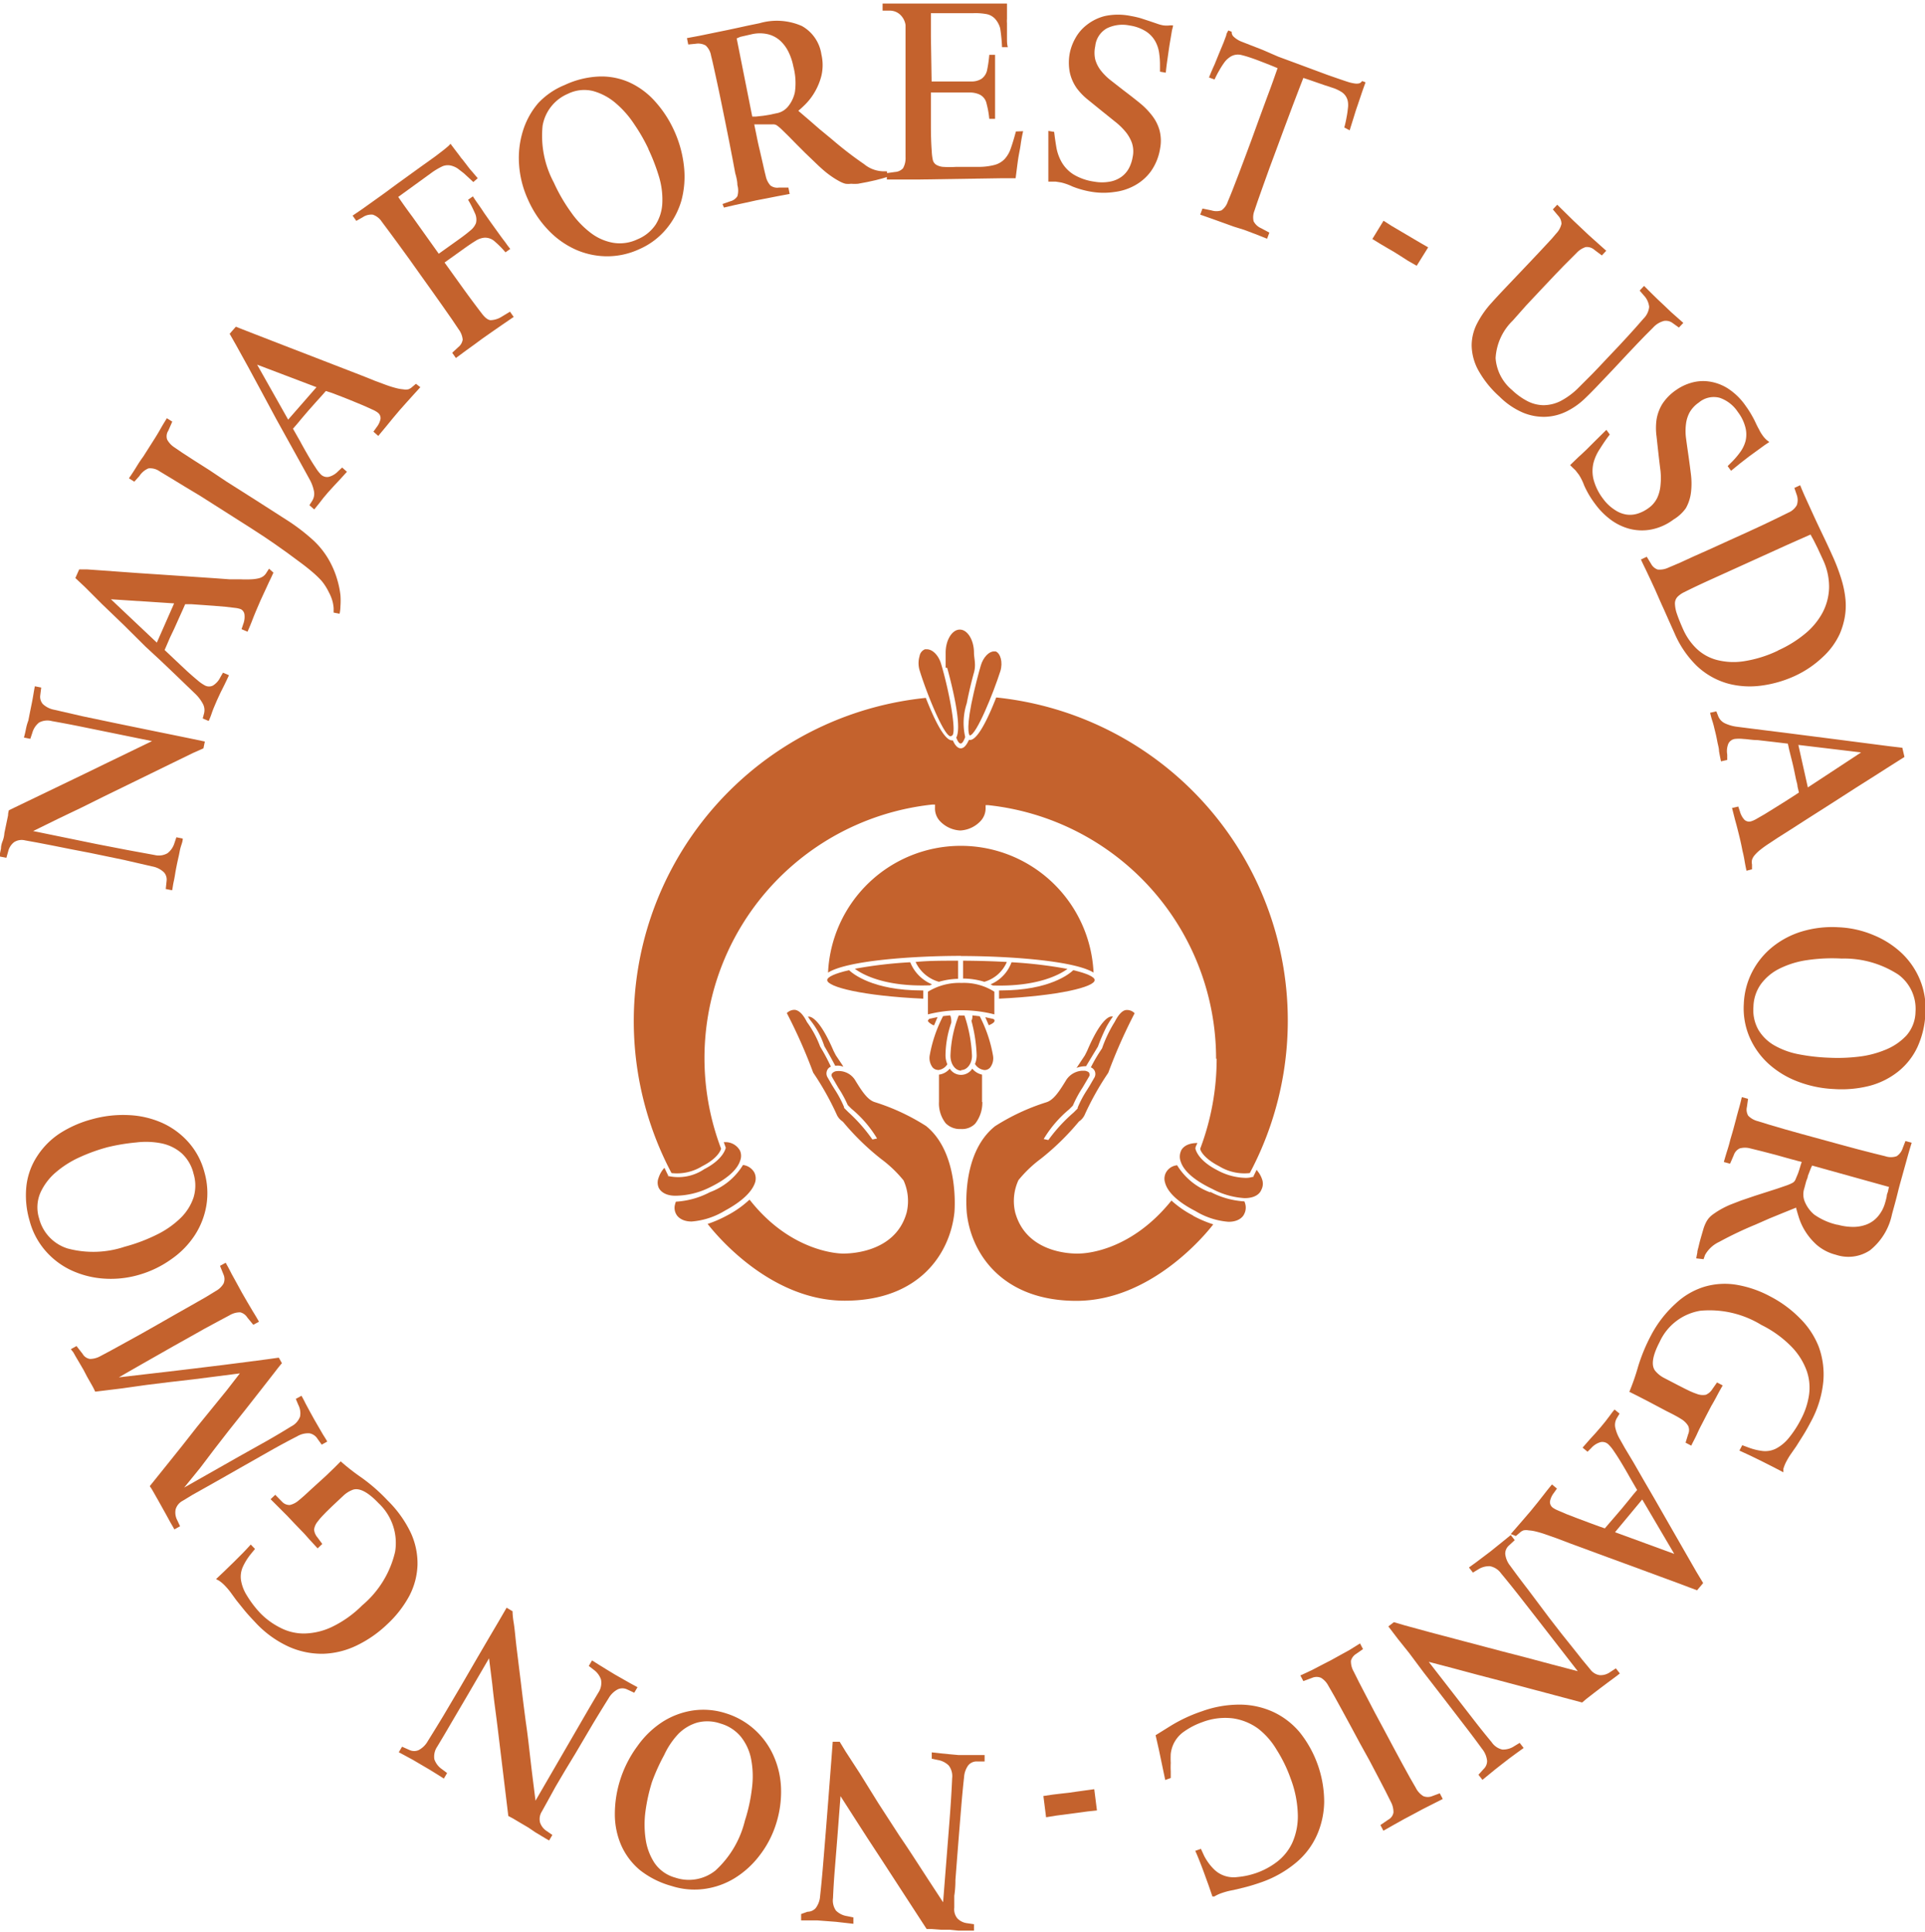 <svg id="Layer_1" data-name="Layer 1" xmlns="http://www.w3.org/2000/svg" viewBox="0 0 135.88 136.36"><title>circle-badge-rotating-text</title><g id="circle-badge"><g id="center-logo"><path d="M67.83,67.48c3.31,0,8,.32,9.36,1.17a9.38,9.38,0,0,0-18.74,0c1.37-.86,6.06-1.18,9.38-1.18" style="fill:#c4622d"/><path d="M75.35,68.39a31.42,31.42,0,0,0-3.95-.47,2.68,2.68,0,0,1-1.48,1.56l.16.08c3.17.1,4.74-.78,5.27-1.17" style="fill:#c4622d"/><path d="M65.17,70.49v-.58h-.1c-3.49,0-4.89-1.2-5.14-1.43-1,.23-1.54.48-1.54.7,0,.48,2.52,1.12,6.77,1.31" style="fill:#c4622d"/><path d="M65.62,69.56l.17-.08a2.82,2.82,0,0,1-1.54-1.56,30.93,30.93,0,0,0-3.91.46c.52.39,2.09,1.28,5.27,1.17" style="fill:#c4622d"/><path d="M77.27,69.18c0-.22-.53-.47-1.51-.7-.26.25-1.67,1.43-5.13,1.43h-.11v.58c4.24-.2,6.75-.83,6.75-1.31" style="fill:#c4622d"/><path d="M66.24,69.31a5.19,5.19,0,0,1,1.39-.22V67.81c-1.1,0-2.12,0-3,.09a2.57,2.57,0,0,0,1.65,1.4" style="fill:#c4622d"/><path d="M71.06,67.9q-1.41-.08-3.08-.09v1.26a5.16,5.16,0,0,1,1.5.23,2.46,2.46,0,0,0,1.59-1.4" style="fill:#c4622d"/><path d="M69.32,77.78l0-1.93a1.21,1.21,0,0,1-.69-.42.94.94,0,0,1-1.59,0,1.17,1.17,0,0,1-.76.42v1.92a2.27,2.27,0,0,0,.47,1.51,1.4,1.4,0,0,0,1.08.41,1.29,1.29,0,0,0,1-.37,2.41,2.41,0,0,0,.51-1.54" style="fill:#c4622d"/><path d="M66.18,71.79l-.58.12c-.06.05-.1.1-.1.15s.16.22.43.32l.25-.59" style="fill:#c4622d"/><path d="M69.79,72.37c.26-.1.41-.22.41-.31s0-.09-.1-.14l-.55-.12c.09.21.17.4.25.58" style="fill:#c4622d"/><path d="M66.21,75.53a.87.87,0,0,0,.66-.41,1.62,1.62,0,0,1-.13-.62,7.24,7.24,0,0,1,.41-2.32c0-.17,0-.34-.08-.51l-.5.05a9.66,9.66,0,0,0-.94,2.75,1.1,1.1,0,0,0,.19.86.51.51,0,0,0,.4.19" style="fill:#c4622d"/><path d="M69.14,71.73l-.5-.06c0,.13,0,.25-.07.38a10.88,10.88,0,0,1,.37,2.44,1.59,1.59,0,0,1-.12.61.9.9,0,0,0,.68.43.52.52,0,0,0,.4-.19,1.08,1.08,0,0,0,.19-.85,9.58,9.58,0,0,0-.94-2.77" style="fill:#c4622d"/><path d="M67.85,75.53c.42,0,.76-.46.76-1a10.09,10.09,0,0,0-.53-2.85h-.41a8.63,8.63,0,0,0-.58,2.84c0,.59.34,1.05.76,1.05" style="fill:#c4622d"/><path d="M65.5,71.6a9.42,9.42,0,0,1,2.36-.29,9.23,9.23,0,0,1,2.33.29V70a4,4,0,0,0-2.32-.62A4.21,4.21,0,0,0,65.5,70Z" style="fill:#c4622d"/><path d="M57.19,72a5.78,5.78,0,0,1,1,1.85c.28.46.77,1.38.77,1.38a1,1,0,0,1,.57.07l-.08-.14L59,74.49l-.16-.31c-.9-2.1-1.5-2.4-1.72-2.42h-.09Z" style="fill:#c4622d"/><path d="M52.89,84.69a7.05,7.05,0,0,1-1.58,1.11,8.53,8.53,0,0,1-1.36.59c.55.71,4.39,5.42,9.68,5.42s7.44-3.36,7.74-6.24c0,0,.39-4.16-2-6.09a15.13,15.13,0,0,0-3.63-1.69c-.5-.16-.89-.75-1.35-1.5l0,0a1.36,1.36,0,0,0-1.37-.68c-.08,0-.25.09-.3.18a.24.24,0,0,0,0,.2c.08.16.19.33.29.51l.17.29A8.23,8.23,0,0,1,59.84,78l.26.26a8.22,8.22,0,0,1,1.81,2.1l-.33.07a11.51,11.51,0,0,0-1.71-1.94l-.29-.29,0-.06a7.73,7.73,0,0,0-.67-1.26l-.18-.29-.3-.52a.54.54,0,0,1-.05-.51.47.47,0,0,1,.27-.27,14.57,14.57,0,0,0-.76-1.42l0,0a7.2,7.2,0,0,0-.93-1.73c-.27-.54-.56-.83-.86-.86a.75.75,0,0,0-.56.23,36.86,36.86,0,0,1,1.86,4.2,20.2,20.2,0,0,1,1.68,3,1.13,1.13,0,0,0,.37.43l.06.05a17.9,17.9,0,0,0,2.69,2.62,8.67,8.67,0,0,1,1.58,1.51A3.52,3.52,0,0,1,64,85.58c-.84,3.06-4.52,2.9-4.55,2.9s-3.55,0-6.52-3.78" style="fill:#c4622d"/><path d="M78.56,71.75h-.11c-.22,0-.82.33-1.71,2.42l-.16.32-.59.89a1.71,1.71,0,0,1,.67-.12l.84-1.39a13.29,13.29,0,0,1,.59-1.37A6.37,6.37,0,0,1,78.56,71.75Z" style="fill:#c4622d"/><path d="M84.22,85.8a7,7,0,0,1-1.53-1.06c-3,3.73-6.33,3.73-6.49,3.74s-3.7.16-4.54-2.9a3.5,3.5,0,0,1,.23-2.28,8.73,8.73,0,0,1,1.58-1.51,17.87,17.87,0,0,0,2.69-2.63l0,0a1.14,1.14,0,0,0,.39-.44,20,20,0,0,1,1.68-3,37,37,0,0,1,1.86-4.2.74.74,0,0,0-.56-.23c-.29,0-.58.32-.84.83A9.26,9.26,0,0,0,77.79,74,11.72,11.72,0,0,0,77,75.34a.5.5,0,0,1,.28.27.53.53,0,0,1-.06.5l-.3.52-.18.29a7.57,7.57,0,0,0-.67,1.26l0,.06-.29.29A11.37,11.37,0,0,0,74,80.47l-.33-.07a8.21,8.21,0,0,1,1.8-2.1l.26-.26a8.13,8.13,0,0,1,.69-1.28l.17-.29.3-.51a.25.25,0,0,0,0-.2c0-.1-.22-.17-.3-.18l-.25,0a1.44,1.44,0,0,0-1.12.72l0,0c-.46.75-.85,1.34-1.35,1.5a15.21,15.21,0,0,0-3.63,1.69c-2.43,1.93-2,6-2,6.09.29,2.88,2.5,6.24,7.74,6.24s9.08-4.64,9.66-5.4a8.07,8.07,0,0,1-1.43-.61" style="fill:#c4622d"/><path d="M52.44,82.24a4.6,4.6,0,0,1-2.33,1.91,5.88,5.88,0,0,1-2.4.67h0a1.18,1.18,0,0,0-.06.19.9.9,0,0,0,.08.69l0,0s.23.52,1.09.52a5.29,5.29,0,0,0,2.34-.76c1.54-.83,2-1.56,2.14-2a.94.94,0,0,0-.06-.71,1.06,1.06,0,0,0-.8-.52" style="fill:#c4622d"/><path d="M51.09,80.62l.14.39,0,0v0s-.12.8-1.53,1.52a3.26,3.26,0,0,1-2.48.49l-.06,0,0-.06c-.09-.17-.17-.35-.26-.53a1.85,1.85,0,0,0-.41.7.91.91,0,0,0,0,.69l0,0s.21.58,1.18.58A5.55,5.55,0,0,0,50,83.86c1.58-.75,2.09-1.46,2.24-1.92a.93.93,0,0,0,0-.71,1.16,1.16,0,0,0-1.1-.61" style="fill:#c4622d"/><path d="M85.42,84.16a4.6,4.6,0,0,1-2.33-1.91,1,1,0,0,0-.78.5.92.92,0,0,0-.07.73c.12.47.6,1.21,2.14,2a5.27,5.27,0,0,0,2.34.76c.86,0,1.08-.5,1.09-.52a1,1,0,0,0,.09-.74,1.48,1.48,0,0,0-.06-.18h0a5.91,5.91,0,0,1-2.4-.67" style="fill:#c4622d"/><path d="M88.71,82.56c-.08.15-.15.31-.23.46l0,.05-.06,0a1.65,1.65,0,0,1-.51.07,4.38,4.38,0,0,1-2-.55c-1.4-.72-1.52-1.49-1.53-1.52v0l0,0c0-.13.09-.26.14-.39-1,0-1.17.58-1.17.59a1,1,0,0,0,0,.74c.15.46.66,1.17,2.24,1.92a5.56,5.56,0,0,0,2.26.64c1,0,1.17-.56,1.18-.58a.92.92,0,0,0,.06-.74,1.81,1.81,0,0,0-.35-.62" style="fill:#c4622d"/><path d="M85.88,74.71a17.94,17.94,0,0,1-1.16,6.37c0,.14.27.69,1.34,1.24a3.41,3.41,0,0,0,2.16.48,22.93,22.93,0,0,0-17.9-33.57c-.53,1.36-1.29,3-1.85,3h-.08c-.16.36-.35.59-.57.59s-.41-.21-.56-.56h-.06c-.57,0-1.32-1.65-1.85-3A22.93,22.93,0,0,0,47.4,82.8a3.39,3.39,0,0,0,2.16-.48c1.07-.54,1.3-1.09,1.34-1.24A18,18,0,0,1,65.81,56.79H66L66,57a1.3,1.3,0,0,0,.39,1,2.11,2.11,0,0,0,1.39.62h0a2.11,2.11,0,0,0,1.39-.62,1.32,1.32,0,0,0,.4-1v-.17h.17a18,18,0,0,1,16.1,17.92" style="fill:#c4622d"/><path d="M66.86,47.14c.3,1.1,1.08,4.12.64,4.92.1.27.2.42.31.42s.22-.17.32-.46a4.47,4.47,0,0,1,.11-2.38c.15-.78.35-1.6.51-2.17s0-1,0-1.4c0-.88-.45-1.63-1-1.63s-1,.75-1,1.63c0,.32,0,.68,0,1.06" style="fill:#c4622d"/><path d="M69.24,46.95c-.12.39-.45,1.61-.68,2.76-.39,2-.11,2.2-.11,2.2h0c.46,0,1.67-3,2.16-4.53.2-.64,0-1.28-.33-1.4l-.12,0c-.36,0-.76.42-.93,1" style="fill:#c4622d"/><path d="M67.19,51.93h0c.38-.12-.2-3.21-.77-5.1-.18-.58-.59-1-1-1l-.13,0a.62.62,0,0,0-.38.48,1.76,1.76,0,0,0,0,1c.49,1.6,1.72,4.66,2.19,4.66" style="fill:#c4622d"/></g><g id="text-around-circle"><path d="M2.84,49.09a.78.78,0,0,0,.18.6,1.59,1.59,0,0,0,.82.41l2,.46,2.39.5,2.24.46,1.67.34,1.27.26,1.05.22-.1.48-.74.33L12,53.94,9.83,55,7.37,56.2,5.76,57l-1.65.79-1.77.87,4.49.92L9,60l1.91.35a1.23,1.23,0,0,0,.92-.13,1.43,1.43,0,0,0,.48-.7l.14-.42.45.09c0,.21-.09.41-.15.62s-.08.38-.13.6-.1.44-.14.64-.09.45-.12.65-.07.4-.11.58-.06.39-.1.56l-.45-.09.06-.57a.76.76,0,0,0-.19-.61,1.61,1.61,0,0,0-.81-.41l-2-.46-2.41-.5L5,59.94,3.7,59.68l-1.09-.21-.83-.15a1,1,0,0,0-.78.12,1.15,1.15,0,0,0-.42.65l-.13.46L0,60.46l0-.23.07-.34q0-.23.11-.51t.13-.58l.12-.58.14-.67q0-.17.06-.36l5.4-2.6,1.5-.73,1.53-.74,1.67-.81-2.94-.6-2.21-.45q-1-.2-1.91-.36a1.24,1.24,0,0,0-.91.1,1.41,1.41,0,0,0-.48.73l-.14.42-.45-.09q.08-.29.14-.6T2,50.86l.13-.66.13-.64q.06-.31.1-.56t.1-.56l.45.09Z" style="fill:#c4622d"/><path d="M19.3,40.42c-.1.22-.2.44-.31.66l-.29.63-.31.67-.3.7q-.16.38-.29.72t-.33.79l-.42-.18.12-.36a1.41,1.41,0,0,0,.09-.64A.49.49,0,0,0,17,43a1.75,1.75,0,0,0-.39-.09l-.68-.08-.83-.07-.85-.06-.72-.05-.46,0-.18.41-.24.53-.34.76L12,45l-.21.49-.17.39.74.7.83.78q.42.38.77.67a2.75,2.75,0,0,0,.52.36.62.62,0,0,0,.55,0,1.39,1.39,0,0,0,.52-.58l.19-.33.42.18c-.1.23-.21.45-.31.66l-.29.58-.25.54-.2.47c-.07.17-.13.33-.18.48s-.13.35-.2.5l-.42-.18.09-.34a.94.94,0,0,0-.09-.71,2.82,2.82,0,0,0-.54-.7l-.51-.49-.86-.83-1.05-1-1.08-1L8.71,44.09,7.19,42.63,6,41.44l-.68-.64.27-.61.54,0,1,.07,1.24.09,1.38.1,1.36.09,1.19.08,1.47.1,1.33.09,1.1.08.78,0a7.22,7.22,0,0,0,.76,0,2.79,2.79,0,0,0,.52-.07.94.94,0,0,0,.33-.15.81.81,0,0,0,.22-.25l.18-.28ZM7.83,42.3l3.24,3.06,1.22-2.77Z" style="fill:#c4622d"/><path d="M11.88,30.4a.72.72,0,0,0-.08.63,1.54,1.54,0,0,0,.53.56l.54.37.85.55,1.07.68L16,34l2.05,1.3,2.09,1.34a13.82,13.82,0,0,1,2,1.52,5.86,5.86,0,0,1,1.25,1.69A6.33,6.33,0,0,1,23.83,41a6.24,6.24,0,0,1,.2,1,5.41,5.41,0,0,1,0,.8,2.59,2.59,0,0,1-.06.52l-.42-.08c0-.07,0-.18,0-.31a2.63,2.63,0,0,0-.08-.49,3,3,0,0,0-.26-.64A3.88,3.88,0,0,0,22.7,41a7.05,7.05,0,0,0-.68-.65q-.4-.34-.85-.67L20.25,39l-.89-.63-.72-.49-1-.65-1.15-.73-1.18-.75L14.13,35,13,34.32l-1-.61-.73-.44a1.16,1.16,0,0,0-.79-.21,1.4,1.4,0,0,0-.64.54L9.48,34l-.38-.24q.28-.4.53-.81t.48-.72l.42-.66.4-.63q.22-.35.4-.67t.45-.75l.38.24Z" style="fill:#c4622d"/><path d="M29.67,27.33l-.49.54-.46.51-.49.55-.49.58-.49.6-.55.66-.34-.3.22-.31a1.41,1.41,0,0,0,.28-.59.49.49,0,0,0-.2-.45,1.75,1.75,0,0,0-.35-.2l-.62-.28-.77-.32L24.12,28l-.68-.26L23,27.6l-.29.33-.39.43-.55.62-.47.55-.34.41-.28.32.5.88q.27.5.56,1c.19.33.37.62.54.87a2.71,2.71,0,0,0,.39.5.62.62,0,0,0,.53.15,1.39,1.39,0,0,0,.67-.4l.28-.26.34.3-.49.54-.44.47-.4.44-.33.39-.31.4-.34.42-.34-.3.19-.3a.94.94,0,0,0,.13-.7,2.82,2.82,0,0,0-.31-.83l-.34-.62-.58-1.05-.71-1.28-.72-1.3-1-1.86-1-1.85-.83-1.5-.46-.81.44-.5.5.2.9.35,1.16.45,1.29.5,1.27.49,1.11.43,1.37.53,1.24.48,1,.4.73.27a7.31,7.31,0,0,0,.73.23,2.82,2.82,0,0,0,.51.09.94.94,0,0,0,.36,0,.79.79,0,0,0,.28-.17l.26-.22ZM18.15,25.74l2.19,3.88,2-2.29Z" style="fill:#c4622d"/><path d="M33.41,12.85l-.3-.28-.37-.34-.4-.31a1.35,1.35,0,0,0-.37-.19,1,1,0,0,0-.72,0,4.8,4.8,0,0,0-.85.51L28.11,13.9q.47.69,1,1.4l1.86,2.61,1.4-1q.52-.37.83-.64a1.25,1.25,0,0,0,.4-.53A1.07,1.07,0,0,0,33.5,15a7.8,7.8,0,0,0-.46-.9l.34-.24q.18.28.38.56t.4.59l.47.67.59.82q.25.35.44.59c.13.19.25.35.36.48l-.34.24a6.5,6.5,0,0,0-.74-.75,1,1,0,0,0-.77-.28,1.37,1.37,0,0,0-.6.22q-.33.2-.79.53l-1.4,1,1.35,1.88q.65.9,1.28,1.72.34.45.62.47a1.56,1.56,0,0,0,.79-.25L36,22l.26.37-.82.56-.72.5-.67.47-.57.42-.61.44-.69.51-.26-.37.42-.39a.84.84,0,0,0,.32-.54,1.44,1.44,0,0,0-.29-.73l-.47-.7-.65-.93-.75-1.06-.8-1.12-.81-1.14-.77-1.06-.67-.91-.5-.67a1.24,1.24,0,0,0-.64-.5,1.08,1.08,0,0,0-.7.18l-.46.26-.26-.37.69-.47,1.19-.85.43-.31L28,13l.9-.65.72-.52,1.09-.78.64-.49.32-.27.13-.14.37.49.29.38a1.62,1.62,0,0,0,.18.23l.34.44a5.49,5.49,0,0,0,.35.43l.39.46Z" style="fill:#c4622d"/><path d="M47.59,9.23a8.16,8.16,0,0,1,.69,2.52,6.52,6.52,0,0,1-.18,2.4,5.51,5.51,0,0,1-1.06,2,5.15,5.15,0,0,1-1.92,1.44,5.39,5.39,0,0,1-2.28.5,5.52,5.52,0,0,1-2.2-.47,6.14,6.14,0,0,1-1.92-1.36,7.45,7.45,0,0,1-1.45-2.17,7.1,7.1,0,0,1-.63-2.47,6.45,6.45,0,0,1,.26-2.34,5.5,5.5,0,0,1,1.09-2A5.28,5.28,0,0,1,39.86,6a6.31,6.31,0,0,1,2.45-.6,4.83,4.83,0,0,1,2.15.43,5.49,5.49,0,0,1,1.78,1.33A8,8,0,0,1,47.59,9.23Zm-1.82,1.28a12.53,12.53,0,0,0-1-1.74,6.93,6.93,0,0,0-1.31-1.49,4.14,4.14,0,0,0-1.58-.85,2.6,2.6,0,0,0-1.79.19,3,3,0,0,0-1.79,2.26,7,7,0,0,0,.79,4A12.1,12.1,0,0,0,40.32,15a6.43,6.43,0,0,0,1.42,1.47,3.63,3.63,0,0,0,1.56.67A2.89,2.89,0,0,0,45,16.89a2.84,2.84,0,0,0,1.29-1.05,3.11,3.11,0,0,0,.46-1.48,5.6,5.6,0,0,0-.21-1.81A13.92,13.92,0,0,0,45.76,10.51Z" style="fill:#c4622d"/><path d="M62.66,12.48l-.4.12-.46.12-.59.13-.64.12a2.84,2.84,0,0,1-.49,0,1.62,1.62,0,0,1-.4,0,1.72,1.72,0,0,1-.38-.15,5.55,5.55,0,0,1-.58-.35,6.54,6.54,0,0,1-.55-.42q-.27-.23-.59-.54l-.75-.72-.58-.58-.57-.58-.5-.49a3,3,0,0,0-.36-.3.49.49,0,0,0-.29-.06l-.46,0-.25,0-.27,0-.31,0,.17.83q.1.51.22,1l.23,1q.11.5.19.81a1.42,1.42,0,0,0,.33.67.8.8,0,0,0,.61.15l.66,0,.09.45-.86.16-.76.15-.73.14-.72.16-.75.16-.82.19L51,14.4l.54-.19a.84.84,0,0,0,.51-.36,1.43,1.43,0,0,0,0-.79q0-.32-.15-.83l-.21-1.12c-.08-.4-.16-.83-.25-1.28l-.27-1.35-.28-1.37q-.14-.68-.27-1.28l-.24-1.1q-.11-.5-.19-.81a1.24,1.24,0,0,0-.38-.71,1.08,1.08,0,0,0-.71-.12l-.52.05-.09-.45.86-.16,1.46-.3.54-.11.7-.15.78-.17.78-.16a4.38,4.38,0,0,1,3,.2,2.75,2.75,0,0,1,1.37,2,3.32,3.32,0,0,1,0,1.51,4.43,4.43,0,0,1-.49,1.18,4.2,4.2,0,0,1-.65.84c-.22.22-.39.37-.49.45l.77.66.76.66.85.7A26,26,0,0,0,61,11.59a2.2,2.2,0,0,0,1.3.5l.3,0ZM56,4.69a4.08,4.08,0,0,0-.33-1,2.67,2.67,0,0,0-.58-.8,2,2,0,0,0-.87-.47,2.53,2.53,0,0,0-1.17,0l-.44.1-.35.08L52,2.71,53.1,8.23h.24l.55-.06.43-.07L54.79,8a1.36,1.36,0,0,0,.85-.5,2.35,2.35,0,0,0,.47-1A4.57,4.57,0,0,0,56,4.69Z" style="fill:#c4622d"/><path d="M72.22,9.26c-.07.3-.13.61-.17.91s-.09.52-.14.8-.08.53-.11.75l-.11.86-.43,0-.31,0h-.21l-5.83.09-.73,0-.76,0h-.82v-.45l.57-.08a.84.84,0,0,0,.57-.26,1.44,1.44,0,0,0,.18-.77c0-.22,0-.5,0-.85s0-.72,0-1.14,0-.85,0-1.3,0-.91,0-1.37,0-.92,0-1.38,0-.9,0-1.31,0-.79,0-1.14,0-.63,0-.85A1.25,1.25,0,0,0,63.5,1a1.08,1.08,0,0,0-.68-.25l-.52,0V.25h.84l1.46,0h.56l1.06,0,1.18,0h.92l1.34,0,.81,0,.42,0,.19,0q0,.33,0,.62c0,.17,0,.33,0,.47a1.6,1.6,0,0,0,0,.29q0,.25,0,.55c0,.2,0,.38,0,.55s0,.41.06.6h-.41A11.52,11.52,0,0,0,70.6,2a1.63,1.63,0,0,0-.36-.67A1.12,1.12,0,0,0,69.66,1a4.38,4.38,0,0,0-.95-.07l-3,0q0,.82,0,1.67l.05,3.15,1.89,0q.59,0,1,0a1.3,1.3,0,0,0,.62-.18,1,1,0,0,0,.41-.64,8.59,8.59,0,0,0,.15-1.06h.41q0,.31,0,.65c0,.21,0,.44,0,.71s0,.54,0,.82,0,.72,0,1,0,.53,0,.74,0,.43,0,.6h-.41a6.38,6.38,0,0,0-.19-1.07.91.91,0,0,0-.5-.65,1.64,1.64,0,0,0-.62-.14q-.37,0-.92,0l-1.89,0q0,1.29,0,2.34t.06,1.81a3.7,3.7,0,0,0,.07.59.56.56,0,0,0,.23.35,1.11,1.11,0,0,0,.51.16,7,7,0,0,0,.9,0l1.57,0a4.51,4.51,0,0,0,1.16-.14,1.54,1.54,0,0,0,.7-.41,2.09,2.09,0,0,0,.44-.76q.17-.48.36-1.19Z" style="fill:#c4622d"/><path d="M81.89,10.47a3.82,3.82,0,0,1-.65,1.62,3.48,3.48,0,0,1-1.14,1,3.92,3.92,0,0,1-1.43.46,5.2,5.2,0,0,1-1.54,0,6.49,6.49,0,0,1-1.44-.39,3.86,3.86,0,0,0-.79-.28l-.38-.06-.29,0H74c0-.17,0-.32,0-.46s0-.24,0-.36,0-.2,0-.27,0-.23,0-.5,0-.55,0-.85,0-.72,0-1.14l.41.07q.07.6.17,1.17a3.26,3.26,0,0,0,.38,1,2.51,2.51,0,0,0,.81.83,3.86,3.86,0,0,0,1.46.51,3.1,3.1,0,0,0,1.12,0,2,2,0,0,0,.81-.34,1.78,1.78,0,0,0,.53-.61,2.58,2.58,0,0,0,.26-.78,1.9,1.9,0,0,0-.05-1,2.66,2.66,0,0,0-.46-.8,4.85,4.85,0,0,0-.75-.72l-.92-.74-1-.81A4.41,4.41,0,0,1,76,6.22a3.08,3.08,0,0,1-.48-1.08,3.58,3.58,0,0,1,0-1.43,3.54,3.54,0,0,1,.38-1,3,3,0,0,1,.81-.95A3.38,3.38,0,0,1,78,1.13a4.46,4.46,0,0,1,1.83,0,6.64,6.64,0,0,1,.7.16l.61.2.53.18a2.49,2.49,0,0,0,.44.12,1.83,1.83,0,0,0,.49,0l.2,0c0,.13-.06.26-.08.39l-.09.54q-.07.39-.13.81t-.11.77q-.06.41-.1.83l-.41-.07v-.5a5.71,5.71,0,0,0-.06-.82,2.38,2.38,0,0,0-.27-.82,2,2,0,0,0-.64-.69,2.94,2.94,0,0,0-1.17-.43A2.5,2.5,0,0,0,78.13,2a1.63,1.63,0,0,0-.82,1.26,2.14,2.14,0,0,0,0,.94,2.28,2.28,0,0,0,.39.77,4,4,0,0,0,.69.69l.91.71q.61.46,1.14.89a5.32,5.32,0,0,1,.89.91,3,3,0,0,1,.51,1A2.9,2.9,0,0,1,81.89,10.47Z" style="fill:#c4622d"/><path d="M94.89,9q.1-.37.16-.72a5.55,5.55,0,0,0,.09-.61,1.53,1.53,0,0,0,0-.51,1,1,0,0,0-.5-.7,2.75,2.75,0,0,0-.48-.23L93.46,6l-.52-.18-.46-.16L92,5.5l-.28.72-.5,1.31-.58,1.55-.54,1.46-.48,1.29L89.2,13l-.38,1.07q-.17.49-.27.8a1.25,1.25,0,0,0-.06.75,1.08,1.08,0,0,0,.53.49l.58.31-.16.43-.86-.34-.77-.29L87.1,16l-.72-.26-.78-.28-.88-.31.16-.43.63.13a1.17,1.17,0,0,0,.71,0,1.23,1.23,0,0,0,.45-.63q.13-.3.32-.78l.41-1.06.46-1.22.48-1.29.53-1.46.57-1.55q.28-.74.48-1.31l.26-.74-.41-.17-.43-.17-.49-.19q-.74-.28-1.2-.39a1,1,0,0,0-.89.18,1.52,1.52,0,0,0-.36.37,5.41,5.41,0,0,0-.33.52c-.12.2-.23.42-.34.65l-.39-.14q.18-.46.38-.89l.33-.81L86.37,3l.19-.51c0-.11.09-.23.14-.34l.24.09a.44.44,0,0,0,.11.32,1.73,1.73,0,0,0,.64.4l.51.2.9.35L90.23,4l1.19.44,2.29.85q1,.35,1.4.48a2.89,2.89,0,0,0,.5.12.9.9,0,0,0,.3,0,.36.36,0,0,0,.16-.08l.08-.09.24.09-.13.36-.11.31-.08.24-.26.77c-.1.28-.18.55-.26.81s-.19.6-.28.9Z" style="fill:#c4622d"/><path d="M99.39,18.41l-.5-.32-.46-.29-.48-.28-.51-.3-.57-.35.79-1.29.56.36,1,.59,1,.59.59.34L100,18.76Z" style="fill:#c4622d"/><path d="M118.09,22.82a.81.81,0,0,0-.62-.17,1.55,1.55,0,0,0-.78.47l-.55.55-.56.58-.71.75-1,1.07-1.18,1.24q-.48.5-.85.85a5.11,5.11,0,0,1-1.28.89,3.69,3.69,0,0,1-1.46.37,3.84,3.84,0,0,1-1.59-.29A5.33,5.33,0,0,1,105.85,28a7.16,7.16,0,0,1-1.52-1.9,3.77,3.77,0,0,1-.45-1.72,3.41,3.41,0,0,1,.39-1.56,6.74,6.74,0,0,1,1-1.43q.42-.47,1-1.08l1.52-1.6.86-.91.55-.59.36-.39.28-.33a1.45,1.45,0,0,0,.38-.69.84.84,0,0,0-.24-.58l-.37-.44.31-.33.6.59.55.54.54.51.54.51.58.52.65.58-.31.33-.52-.39a.8.8,0,0,0-.62-.2,1.49,1.49,0,0,0-.64.41l-.45.45-.47.47-.55.57-.71.75-.8.85-.59.63-.47.53-.46.52a4,4,0,0,0-1.22,2.66,3.23,3.23,0,0,0,1.16,2.25,4.73,4.73,0,0,0,1.08.78,2.55,2.55,0,0,0,1.13.29,2.71,2.71,0,0,0,1.21-.29,5.22,5.22,0,0,0,1.33-1l.48-.48.43-.43.47-.49.63-.67.75-.79.63-.68.57-.63.57-.65a1.35,1.35,0,0,0,.4-.83,1.38,1.38,0,0,0-.38-.81l-.29-.34.31-.33.48.48.47.46.49.46.47.45.43.38.43.38-.31.33Z" style="fill:#c4622d"/><path d="M118.13,36.67a3.84,3.84,0,0,1-1.6.71,3.49,3.49,0,0,1-1.53-.06,3.93,3.93,0,0,1-1.35-.67,5.21,5.21,0,0,1-1.07-1.1,6.51,6.51,0,0,1-.76-1.29,3.88,3.88,0,0,0-.37-.75l-.24-.31L111,33l-.17-.17.33-.32.26-.25.2-.18.36-.34.6-.6.81-.8.24.33q-.37.48-.69,1a3.24,3.24,0,0,0-.46,1,2.48,2.48,0,0,0,0,1.16,3.85,3.85,0,0,0,.68,1.38A3.1,3.1,0,0,0,114,36a2,2,0,0,0,.81.32,1.79,1.79,0,0,0,.8-.07,2.61,2.61,0,0,0,.73-.37,1.91,1.91,0,0,0,.64-.74,2.65,2.65,0,0,0,.23-.9,4.85,4.85,0,0,0,0-1q-.07-.55-.14-1.17t-.14-1.27a4.37,4.37,0,0,1,0-1.18,3.06,3.06,0,0,1,.41-1.11,3.56,3.56,0,0,1,1-1,3.51,3.51,0,0,1,1-.48,3,3,0,0,1,1.24-.11,3.38,3.38,0,0,1,1.34.47,4.48,4.48,0,0,1,1.31,1.27,6.62,6.62,0,0,1,.39.6q.17.29.3.57t.25.49a2.46,2.46,0,0,0,.23.39,1.83,1.83,0,0,0,.33.37l.16.12-.33.22-.44.32-.66.48-.62.48-.65.53-.24-.33.35-.35a5.66,5.66,0,0,0,.53-.63,2.38,2.38,0,0,0,.38-.78,2,2,0,0,0,0-.94,3,3,0,0,0-.54-1.12,2.51,2.51,0,0,0-1.28-1,1.63,1.63,0,0,0-1.47.33,2.13,2.13,0,0,0-.65.69,2.27,2.27,0,0,0-.26.82,3.89,3.89,0,0,0,0,1q.07.53.16,1.15t.19,1.43a5.32,5.32,0,0,1,0,1.27,3,3,0,0,1-.36,1.1A2.9,2.9,0,0,1,118.13,36.67Z" style="fill:#c4622d"/><path d="M126.74,47.69a8.25,8.25,0,0,1-2.46.71,6,6,0,0,1-2.23-.13A5.24,5.24,0,0,1,119.77,47a7.14,7.14,0,0,1-1.56-2.28l-.39-.87-.39-.88c-.13-.28-.25-.55-.35-.78l-.25-.57-.31-.67-.33-.7c-.12-.25-.25-.5-.36-.76l.41-.19.3.49a.84.84,0,0,0,.47.41,1.44,1.44,0,0,0,.77-.14l.78-.33,1-.46,1.19-.53,1.25-.57,1.28-.58,1.19-.55,1-.48.75-.37a1.24,1.24,0,0,0,.61-.53,1.08,1.08,0,0,0,0-.72l-.17-.5.41-.19c.1.26.21.51.32.76l.62,1.36q.28.61.65,1.38t.67,1.44a13.43,13.43,0,0,1,.65,1.7,7.13,7.13,0,0,1,.29,1.45,4.74,4.74,0,0,1-.06,1.26,5.46,5.46,0,0,1-.35,1.15,5.14,5.14,0,0,1-1.2,1.63A7.27,7.27,0,0,1,126.74,47.69Zm-1.23-1.78a8.24,8.24,0,0,0,1.87-1.15,5,5,0,0,0,1.26-1.5,4,4,0,0,0,.47-1.79,4.51,4.51,0,0,0-.45-2l-.36-.78c-.11-.22-.2-.4-.27-.54l-.23-.42-1.58.7-2.93,1.33-2.47,1.12q-1.17.53-1.92.91a1.66,1.66,0,0,0-.51.36.69.69,0,0,0-.16.48,2.43,2.43,0,0,0,.15.73q.15.44.44,1.09a4.34,4.34,0,0,0,.92,1.32,3.3,3.3,0,0,0,1.4.8,4.74,4.74,0,0,0,1.91.11A8.6,8.6,0,0,0,125.51,45.92Z" style="fill:#c4622d"/><path d="M123.28,61.46q-.08-.36-.14-.72t-.14-.67q-.07-.37-.15-.72t-.18-.74q-.1-.4-.2-.75c-.07-.28-.14-.55-.21-.83l.44-.1.12.36a1.41,1.41,0,0,0,.31.57.49.49,0,0,0,.48.11,1.74,1.74,0,0,0,.36-.16l.59-.34.71-.44.72-.45.61-.39.38-.25-.1-.43c0-.14-.07-.33-.12-.57s-.1-.5-.17-.81-.12-.5-.17-.7l-.13-.52-.09-.42-1-.12-1.13-.13c-.38,0-.71-.07-1-.08a2.76,2.76,0,0,0-.63,0,.62.62,0,0,0-.44.33,1.4,1.4,0,0,0-.08.77l0,.38-.44.1q-.08-.37-.14-.72c0-.21-.07-.42-.11-.63s-.08-.41-.12-.58-.08-.32-.12-.49-.09-.34-.14-.49-.1-.36-.14-.52l.44-.1.13.33a.94.94,0,0,0,.49.52,2.82,2.82,0,0,0,.86.24l.7.09,1.19.15,1.45.18,1.48.19,2.11.27,2.09.27,1.7.22.93.11.15.65-.46.29-.82.52-1.05.67-1.17.74-1.15.74-1,.64-1.24.79-1.12.72-.93.59-.65.43a7.38,7.38,0,0,0-.62.45,2.83,2.83,0,0,0-.37.36.94.94,0,0,0-.18.32.8.8,0,0,0,0,.33l0,.34Zm8.09-8.35-4.43-.53.67,3Z" style="fill:#c4622d"/><path d="M129.46,76.87a8.14,8.14,0,0,1-2.56-.53,6.48,6.48,0,0,1-2.06-1.25,5.5,5.5,0,0,1-1.34-1.87,5.16,5.16,0,0,1-.41-2.36,5.4,5.4,0,0,1,.59-2.26,5.51,5.51,0,0,1,1.42-1.75,6.13,6.13,0,0,1,2.08-1.1,7.45,7.45,0,0,1,2.59-.3,7.09,7.09,0,0,1,2.49.56,6.47,6.47,0,0,1,2,1.29,5.5,5.5,0,0,1,1.27,1.87,5.28,5.28,0,0,1,.38,2.29,6.3,6.3,0,0,1-.57,2.46,4.84,4.84,0,0,1-1.36,1.72,5.49,5.49,0,0,1-2,1A8,8,0,0,1,129.46,76.87Zm-.31-2.21a12.52,12.52,0,0,0,2-.07,7,7,0,0,0,1.93-.49,4.14,4.14,0,0,0,1.48-1,2.6,2.6,0,0,0,.65-1.68,3,3,0,0,0-1.2-2.62A7,7,0,0,0,130,67.66a12.05,12.05,0,0,0-2.44.11,6.43,6.43,0,0,0-1.95.6,3.63,3.63,0,0,0-1.31,1.09,2.88,2.88,0,0,0-.53,1.6,2.85,2.85,0,0,0,.35,1.63,3.11,3.11,0,0,0,1.11,1.09,5.59,5.59,0,0,0,1.71.63A13.85,13.85,0,0,0,129.15,74.66Z" style="fill:#c4622d"/><path d="M119.73,88.82l.08-.41c0-.14.06-.29.1-.47s.09-.37.15-.58.13-.45.18-.62a2.78,2.78,0,0,1,.18-.45,1.6,1.6,0,0,1,.22-.33,1.7,1.7,0,0,1,.31-.27,5.6,5.6,0,0,1,.57-.36,6.46,6.46,0,0,1,.62-.3l.75-.29,1-.34.78-.25.78-.25.67-.23a3.05,3.05,0,0,0,.43-.19.49.49,0,0,0,.19-.23l.18-.43.08-.24.08-.26a2.76,2.76,0,0,1,.1-.3l-.82-.22-1-.28-1-.26-.81-.2a1.42,1.42,0,0,0-.75,0,.8.8,0,0,0-.42.48l-.26.6-.44-.12q.12-.43.25-.84t.21-.75q.12-.4.21-.72l.19-.71q.1-.39.2-.74t.21-.82l.44.12-.08.57a.84.84,0,0,0,.09.62,1.44,1.44,0,0,0,.69.39l.81.25,1.09.32,1.25.35,1.32.36,1.35.37,1.26.34,1.09.28.81.2a1.24,1.24,0,0,0,.81,0,1.08,1.08,0,0,0,.43-.58l.19-.49.44.12q-.13.42-.25.84l-.4,1.44-.15.54q-.09.32-.18.69t-.2.77l-.21.77A4.38,4.38,0,0,1,132,88.25a2.75,2.75,0,0,1-2.4.32,3.31,3.31,0,0,1-1.35-.69,4.44,4.44,0,0,1-.84-1,4.2,4.2,0,0,1-.45-1q-.14-.45-.18-.64l-.94.38-.93.38-1,.44a26.1,26.1,0,0,0-2.56,1.22,2.2,2.2,0,0,0-1,.93l-.1.29Zm10-2.37a4.1,4.1,0,0,0,1,.15,2.67,2.67,0,0,0,1-.16,2,2,0,0,0,.81-.56,2.53,2.53,0,0,0,.53-1q.07-.24.11-.44c0-.13.06-.24.09-.35a3.12,3.12,0,0,1,.07-.31l-5.43-1.51-.1.22-.2.52c0,.12-.09.26-.13.42l-.12.45a1.36,1.36,0,0,0,.06,1,2.37,2.37,0,0,0,.64.85A4.58,4.58,0,0,0,129.69,86.45Z" style="fill:#c4622d"/><path d="M119.16,101.24a.72.72,0,0,0,0-.6,1.45,1.45,0,0,0-.51-.49q-.31-.2-1-.54l-1.34-.71-.72-.37-.58-.29a15.29,15.29,0,0,0,.61-1.75,12.55,12.55,0,0,1,.94-2.27A8.09,8.09,0,0,1,118.29,92a5.16,5.16,0,0,1,2-1.17,5.07,5.07,0,0,1,2.25-.15,7.72,7.72,0,0,1,2.42.83,8.28,8.28,0,0,1,2.1,1.55,5.82,5.82,0,0,1,1.32,2,5.71,5.71,0,0,1,.32,2.47,7.41,7.41,0,0,1-.88,2.83q-.31.59-.57,1l-.46.73-.39.56a4.63,4.63,0,0,0-.29.48,2.64,2.64,0,0,0-.23.56c0,.09,0,.16,0,.23l-.69-.36-.87-.44-.78-.38-.76-.35.2-.38.46.17a4.23,4.23,0,0,0,1,.24,1.7,1.7,0,0,0,.92-.17,2.89,2.89,0,0,0,.88-.72,7.42,7.42,0,0,0,.91-1.4,5.25,5.25,0,0,0,.54-1.65,3.6,3.6,0,0,0-.16-1.72,4.77,4.77,0,0,0-1.06-1.69,7.81,7.81,0,0,0-2.14-1.55,7,7,0,0,0-4.32-1,3.84,3.84,0,0,0-2.86,2.2q-.8,1.53-.27,2.09a2,2,0,0,0,.56.44l1,.52.51.26.35.17.26.11.22.08a1.16,1.16,0,0,0,.63.06,1,1,0,0,0,.46-.4l.33-.47.4.21q-.22.38-.42.76t-.38.68l-.35.67-.34.66c-.13.24-.24.48-.34.7s-.26.51-.39.78l-.4-.21Z" style="fill:#c4622d"/><path d="M106.64,108.28l.48-.55.45-.52.48-.56.48-.59.48-.61q.26-.34.54-.67l.35.29-.22.31a1.42,1.42,0,0,0-.27.59.49.49,0,0,0,.2.45,1.76,1.76,0,0,0,.35.19l.63.27.78.3.8.3.68.25.43.15.29-.34.38-.44.54-.63.46-.56.33-.41.28-.33-.51-.88q-.28-.5-.58-1t-.55-.86a2.77,2.77,0,0,0-.4-.49.62.62,0,0,0-.53-.15,1.39,1.39,0,0,0-.66.41l-.27.27-.35-.29.48-.55.43-.47.39-.45.32-.39.31-.41c.11-.15.22-.3.33-.42l.35.29-.18.3a.94.94,0,0,0-.12.7,2.84,2.84,0,0,0,.33.82l.35.62.6,1,.73,1.27.75,1.29,1.06,1.85,1.05,1.83.85,1.48.48.8-.43.51-.51-.19-.9-.34-1.17-.43-1.3-.48-1.28-.47-1.12-.41-1.38-.51-1.25-.46-1-.38-.74-.26a7.25,7.25,0,0,0-.73-.22,2.81,2.81,0,0,0-.51-.08.94.94,0,0,0-.36,0,.79.79,0,0,0-.28.18l-.26.22Zm11.54,1.4-2.26-3.84L114,108.15Z" style="fill:#c4622d"/><path d="M104.72,124.87a.78.78,0,0,0,.25-.58,1.59,1.59,0,0,0-.35-.84q-.61-.84-1.26-1.68l-1.49-1.94-1.4-1.81-1-1.34-.8-1L98,114.8l.39-.3.78.23,1.76.48,2.38.63,2.65.7,1.74.45,1.76.47,1.91.5-2.81-3.62-1.39-1.78q-.63-.8-1.22-1.51a1.24,1.24,0,0,0-.78-.5,1.43,1.43,0,0,0-.82.22l-.38.23-.28-.36.51-.37.49-.37.53-.4.52-.42.46-.37.44-.36.28.36-.42.39a.76.76,0,0,0-.25.58,1.61,1.61,0,0,0,.35.84q.61.84,1.26,1.68l1.5,2,.86,1.11.8,1,.69.87.54.65a1,1,0,0,0,.67.41,1.15,1.15,0,0,0,.74-.22l.4-.26.28.36-.19.15-.28.21-.42.31-.48.36-.47.36-.54.42-.28.24-5.79-1.54-1.61-.42-1.64-.44-1.79-.47,1.84,2.37,1.38,1.78q.62.8,1.22,1.52a1.24,1.24,0,0,0,.75.52,1.41,1.41,0,0,0,.85-.24l.38-.23.28.36-.5.36-.49.36-.53.41-.51.4-.44.36-.44.36-.28-.36Z" style="fill:#c4622d"/><path d="M92.61,117.88l.69-.36.66-.34.65-.36.67-.37L96,116l.21.4-.47.33a.84.84,0,0,0-.38.49,1.44,1.44,0,0,0,.19.76l.38.76.52,1,.6,1.15.65,1.21.65,1.22.62,1.15.55,1,.42.73a1.44,1.44,0,0,0,.53.58.84.84,0,0,0,.62,0l.54-.2.21.4-.75.38-.69.35-.65.35-.66.35-.68.38-.76.43-.21-.4.54-.37a.72.72,0,0,0,.38-.51,1.54,1.54,0,0,0-.18-.75l-.38-.76-.52-1-.61-1.16L96,123.06l-.65-1.21-.62-1.14-.55-1-.42-.73a1.42,1.42,0,0,0-.51-.55.8.8,0,0,0-.63,0l-.62.23-.21-.4Z" style="fill:#c4622d"/><path d="M81.57,122.48l1.11-.69a10.76,10.76,0,0,1,2.16-1,7.81,7.81,0,0,1,2.68-.47,5.73,5.73,0,0,1,2.34.51,5.45,5.45,0,0,1,1.88,1.44,7.9,7.9,0,0,1,1.73,4.9,6,6,0,0,1-.46,2.24,5.37,5.37,0,0,1-1.57,2.1A7.83,7.83,0,0,1,89,132.87q-.58.2-1,.31l-.68.17-.52.11a4.93,4.93,0,0,0-.53.15,2.62,2.62,0,0,0-.55.25l-.08,0-.06,0a.06.06,0,0,0,0,0l-.26-.76-.32-.88q-.16-.44-.3-.79c-.11-.28-.22-.55-.33-.79l.4-.14L85,131a3.87,3.87,0,0,0,.31.5,3.55,3.55,0,0,0,.41.47,1.92,1.92,0,0,0,.51.35,2,2,0,0,0,1.12.17,5.44,5.44,0,0,0,1.31-.28,5.23,5.23,0,0,0,1.5-.81,3.62,3.62,0,0,0,1.06-1.33,4.59,4.59,0,0,0,.39-1.93,7.69,7.69,0,0,0-.5-2.58,10,10,0,0,0-1-2.06A5.25,5.25,0,0,0,88.79,122a4,4,0,0,0-1.76-.71,4.52,4.52,0,0,0-2.17.27,5.2,5.2,0,0,0-1.25.64,2.2,2.2,0,0,0-.82,1,2.33,2.33,0,0,0-.15.59,6.18,6.18,0,0,0,0,.64,6,6,0,0,0,0,.6l0,.47-.39.14-.45-2.15Z" style="fill:#c4622d"/><path d="M74.32,126.67l.59-.07.54-.06.55-.08.58-.08.66-.09.19,1.5-.66.07-1.13.15-1.13.15-.67.11-.19-1.5Z" style="fill:#c4622d"/><path d="M57,134.94a.78.78,0,0,0,.58-.26,1.59,1.59,0,0,0,.31-.86q.11-1,.2-2.09t.2-2.44l.18-2.28.13-1.7.1-1.3.08-1.07.49,0,.42.69,1,1.54L62,127.28l1.49,2.3q.46.67,1,1.5l1,1.54,1.08,1.65.36-4.57q.1-1.23.17-2.25t.11-1.94a1.23,1.23,0,0,0-.24-.89,1.43,1.43,0,0,0-.76-.39l-.44-.09,0-.45.63.07.61.06.66.06.67,0,.59,0,.57,0,0,.45h-.57a.77.77,0,0,0-.58.27,1.61,1.61,0,0,0-.3.85q-.11,1-.2,2.09t-.2,2.46l-.11,1.4-.1,1.3q0,.61-.08,1.11c0,.33,0,.61,0,.84a1,1,0,0,0,.22.76,1.15,1.15,0,0,0,.7.34l.47.07,0,.45-.24,0-.35,0-.52,0-.59-.06-.59,0-.68-.05h-.37l-3.25-5-.91-1.39-.92-1.43-1-1.56-.23,3-.18,2.25q-.08,1-.12,1.94a1.24,1.24,0,0,0,.21.89,1.41,1.41,0,0,0,.79.39l.44.09,0,.45-.62-.07-.61-.07-.67-.05-.65-.05-.57,0-.57,0,0-.45Z" style="fill:#c4622d"/><path d="M43.79,125.59A8.16,8.16,0,0,1,45,123.24a6.5,6.5,0,0,1,1.73-1.68,5.51,5.51,0,0,1,2.14-.82,5.16,5.16,0,0,1,2.39.2,5.39,5.39,0,0,1,2,1.14,5.51,5.51,0,0,1,1.33,1.82,6.14,6.14,0,0,1,.54,2.29,7.46,7.46,0,0,1-.36,2.58A7.1,7.1,0,0,1,53.59,131a6.47,6.47,0,0,1-1.75,1.58,5.5,5.5,0,0,1-2.13.75,5.27,5.27,0,0,1-2.31-.21A6.32,6.32,0,0,1,45.17,132a4.84,4.84,0,0,1-1.32-1.75,5.5,5.5,0,0,1-.45-2.18A8,8,0,0,1,43.79,125.59Zm2.21.26a12.49,12.49,0,0,0-.43,1.94,7,7,0,0,0,0,2,4.14,4.14,0,0,0,.62,1.69,2.6,2.6,0,0,0,1.47,1.05,3,3,0,0,0,2.84-.5,7,7,0,0,0,2.08-3.52,12,12,0,0,0,.51-2.39,6.43,6.43,0,0,0-.08-2,3.63,3.63,0,0,0-.72-1.54,2.88,2.88,0,0,0-1.42-.92,2.84,2.84,0,0,0-1.66-.07,3.11,3.11,0,0,0-1.33.8,5.6,5.6,0,0,0-1,1.49A13.92,13.92,0,0,0,46,125.84Z" style="fill:#c4622d"/><path d="M28.92,123.53a.78.78,0,0,0,.63,0,1.59,1.59,0,0,0,.65-.64q.55-.88,1.1-1.79L32.54,119l1.16-2,.86-1.47.66-1.12.54-.93.42.25c0,.06,0,.33.08.81s.12,1.08.21,1.81l.3,2.44q.16,1.35.34,2.72.12.81.23,1.78t.21,1.81l.25,2,2.32-4,1.13-1.95q.51-.88,1-1.7a1.23,1.23,0,0,0,.17-.91,1.43,1.43,0,0,0-.51-.68l-.35-.27.23-.39.54.34.52.32.56.34.58.33.51.29.5.27-.23.39-.52-.24a.77.77,0,0,0-.64,0,1.61,1.61,0,0,0-.65.63q-.55.88-1.1,1.79l-1.25,2.12L39.87,125l-.66,1.12-.55,1-.41.74a1,1,0,0,0-.13.78,1.15,1.15,0,0,0,.48.61l.39.27-.23.39-.21-.12-.3-.18-.45-.27L37.3,129l-.51-.3-.59-.35-.32-.17-.72-5.95q-.09-.75-.21-1.65t-.2-1.69l-.23-1.84L33,119.66l-1.14,1.94q-.51.88-1,1.69a1.24,1.24,0,0,0-.2.89,1.41,1.41,0,0,0,.54.7l.36.27-.23.39-.52-.33-.52-.32-.58-.34-.56-.33-.5-.27-.5-.27.23-.39Z" style="fill:#c4622d"/><path d="M19.91,106a.72.72,0,0,0,.55.23,1.44,1.44,0,0,0,.63-.33q.29-.23.82-.73l1.1-1,.58-.56.46-.46a15.24,15.24,0,0,0,1.46,1.14,12.46,12.46,0,0,1,1.85,1.62A8.06,8.06,0,0,1,29,108.2a5.15,5.15,0,0,1,.47,2.27,5.06,5.06,0,0,1-.58,2.18,7.72,7.72,0,0,1-1.56,2,8.29,8.29,0,0,1-2.14,1.49,5.82,5.82,0,0,1-2.36.59,5.72,5.72,0,0,1-2.45-.5,7.41,7.41,0,0,1-2.39-1.75q-.46-.48-.77-.86l-.54-.67-.4-.55a4.56,4.56,0,0,0-.36-.43,2.65,2.65,0,0,0-.46-.4l-.21-.11.57-.54.7-.68.61-.61q.32-.33.57-.61l.3.31-.31.38a4.21,4.21,0,0,0-.55.89,1.7,1.7,0,0,0-.13.93,2.89,2.89,0,0,0,.4,1.06,7.4,7.4,0,0,0,1,1.31,5.28,5.28,0,0,0,1.39,1,3.6,3.6,0,0,0,1.68.4,4.77,4.77,0,0,0,1.94-.46,7.8,7.8,0,0,0,2.15-1.53,7,7,0,0,0,2.32-3.78,3.84,3.84,0,0,0-1.16-3.42q-1.19-1.25-1.89-.93a2,2,0,0,0-.6.39l-.8.75-.41.4-.27.28-.19.21-.14.18a1.16,1.16,0,0,0-.26.57,1,1,0,0,0,.24.56l.34.46-.33.31-.59-.64c-.16-.18-.33-.38-.52-.57l-.53-.55-.51-.54-.55-.55-.62-.62.33-.31Z" style="fill:#c4622d"/><path d="M5.83,95.56a.72.72,0,0,0,.52.36,1.54,1.54,0,0,0,.74-.2l.75-.4,1-.55L10,94.13l1.2-.68,1.19-.68,1.13-.64,1-.57.72-.44a1.42,1.42,0,0,0,.54-.52.8.8,0,0,0,0-.63l-.25-.62.4-.22q.22.39.41.77l.38.69.36.66.37.64.39.66q.22.35.44.74l-.4.22L17.46,93a.84.84,0,0,0-.5-.37,1.44,1.44,0,0,0-.76.21l-.75.4-1,.54-1.12.63-1.16.65-.86.49-1.18.67-1.1.63-.64.37L10.27,97,12,96.8l1.67-.2,2.05-.25,1.8-.23,1.37-.18.79-.11.22.39c-.07.08-.23.27-.48.6L18.5,98l-1.16,1.48L16.13,101l-1,1.29-1,1.32L13,105l3.88-2.2,2-1.12q.89-.51,1.68-1a1.27,1.27,0,0,0,.62-.69,1.29,1.29,0,0,0-.12-.82l-.18-.43.4-.22q.15.26.29.55l.29.54.32.58.33.57.29.5c.11.17.21.33.3.49l-.39.22-.29-.4a.86.86,0,0,0-.57-.4,1.51,1.51,0,0,0-.87.21q-.92.47-1.86,1l-2.15,1.22-1.23.7-1.15.65-1,.56-.69.42a1,1,0,0,0-.5.6,1.15,1.15,0,0,0,.11.77l.2.43-.4.22-.12-.21-.19-.33-.25-.46-.29-.52-.29-.52-.41-.72a3.34,3.34,0,0,0-.19-.29l1.19-1.48,1.09-1.36,1.06-1.35L15,99.37l1-1.23.93-1.2-1.71.22-1.57.2L12,97.55l-1.7.21L8.6,98l-1.88.23q-.09-.2-.2-.4l-.37-.65L5.9,96.7l-.28-.48-.26-.44-.18-.32L5,95.23l.4-.22Z" style="fill:#c4622d"/><path d="M6.5,79a8.15,8.15,0,0,1,2.6-.29,6.49,6.49,0,0,1,2.35.55,5.51,5.51,0,0,1,1.85,1.36,5.15,5.15,0,0,1,1.13,2.12,5.37,5.37,0,0,1,.14,2.33,5.52,5.52,0,0,1-.81,2.1,6.14,6.14,0,0,1-1.64,1.69A7.45,7.45,0,0,1,9.75,90a7.09,7.09,0,0,1-2.54.24,6.47,6.47,0,0,1-2.27-.62,5.5,5.5,0,0,1-1.78-1.39,5.27,5.27,0,0,1-1.07-2.06,6.3,6.3,0,0,1-.22-2.51,4.84,4.84,0,0,1,.76-2.06A5.49,5.49,0,0,1,4.22,80,8,8,0,0,1,6.5,79Zm1,2a12.5,12.5,0,0,0-1.87.68,7,7,0,0,0-1.68,1.06,4.14,4.14,0,0,0-1.09,1.43A2.6,2.6,0,0,0,2.76,86a3,3,0,0,0,2,2.12A7,7,0,0,0,8.8,88a12,12,0,0,0,2.28-.86,6.43,6.43,0,0,0,1.67-1.17,3.64,3.64,0,0,0,.91-1.44,2.88,2.88,0,0,0,0-1.69,2.84,2.84,0,0,0-.84-1.44,3.11,3.11,0,0,0-1.39-.69,5.58,5.58,0,0,0-1.82-.07A13.89,13.89,0,0,0,7.49,81Z" style="fill:#c4622d"/></g></g></svg>
